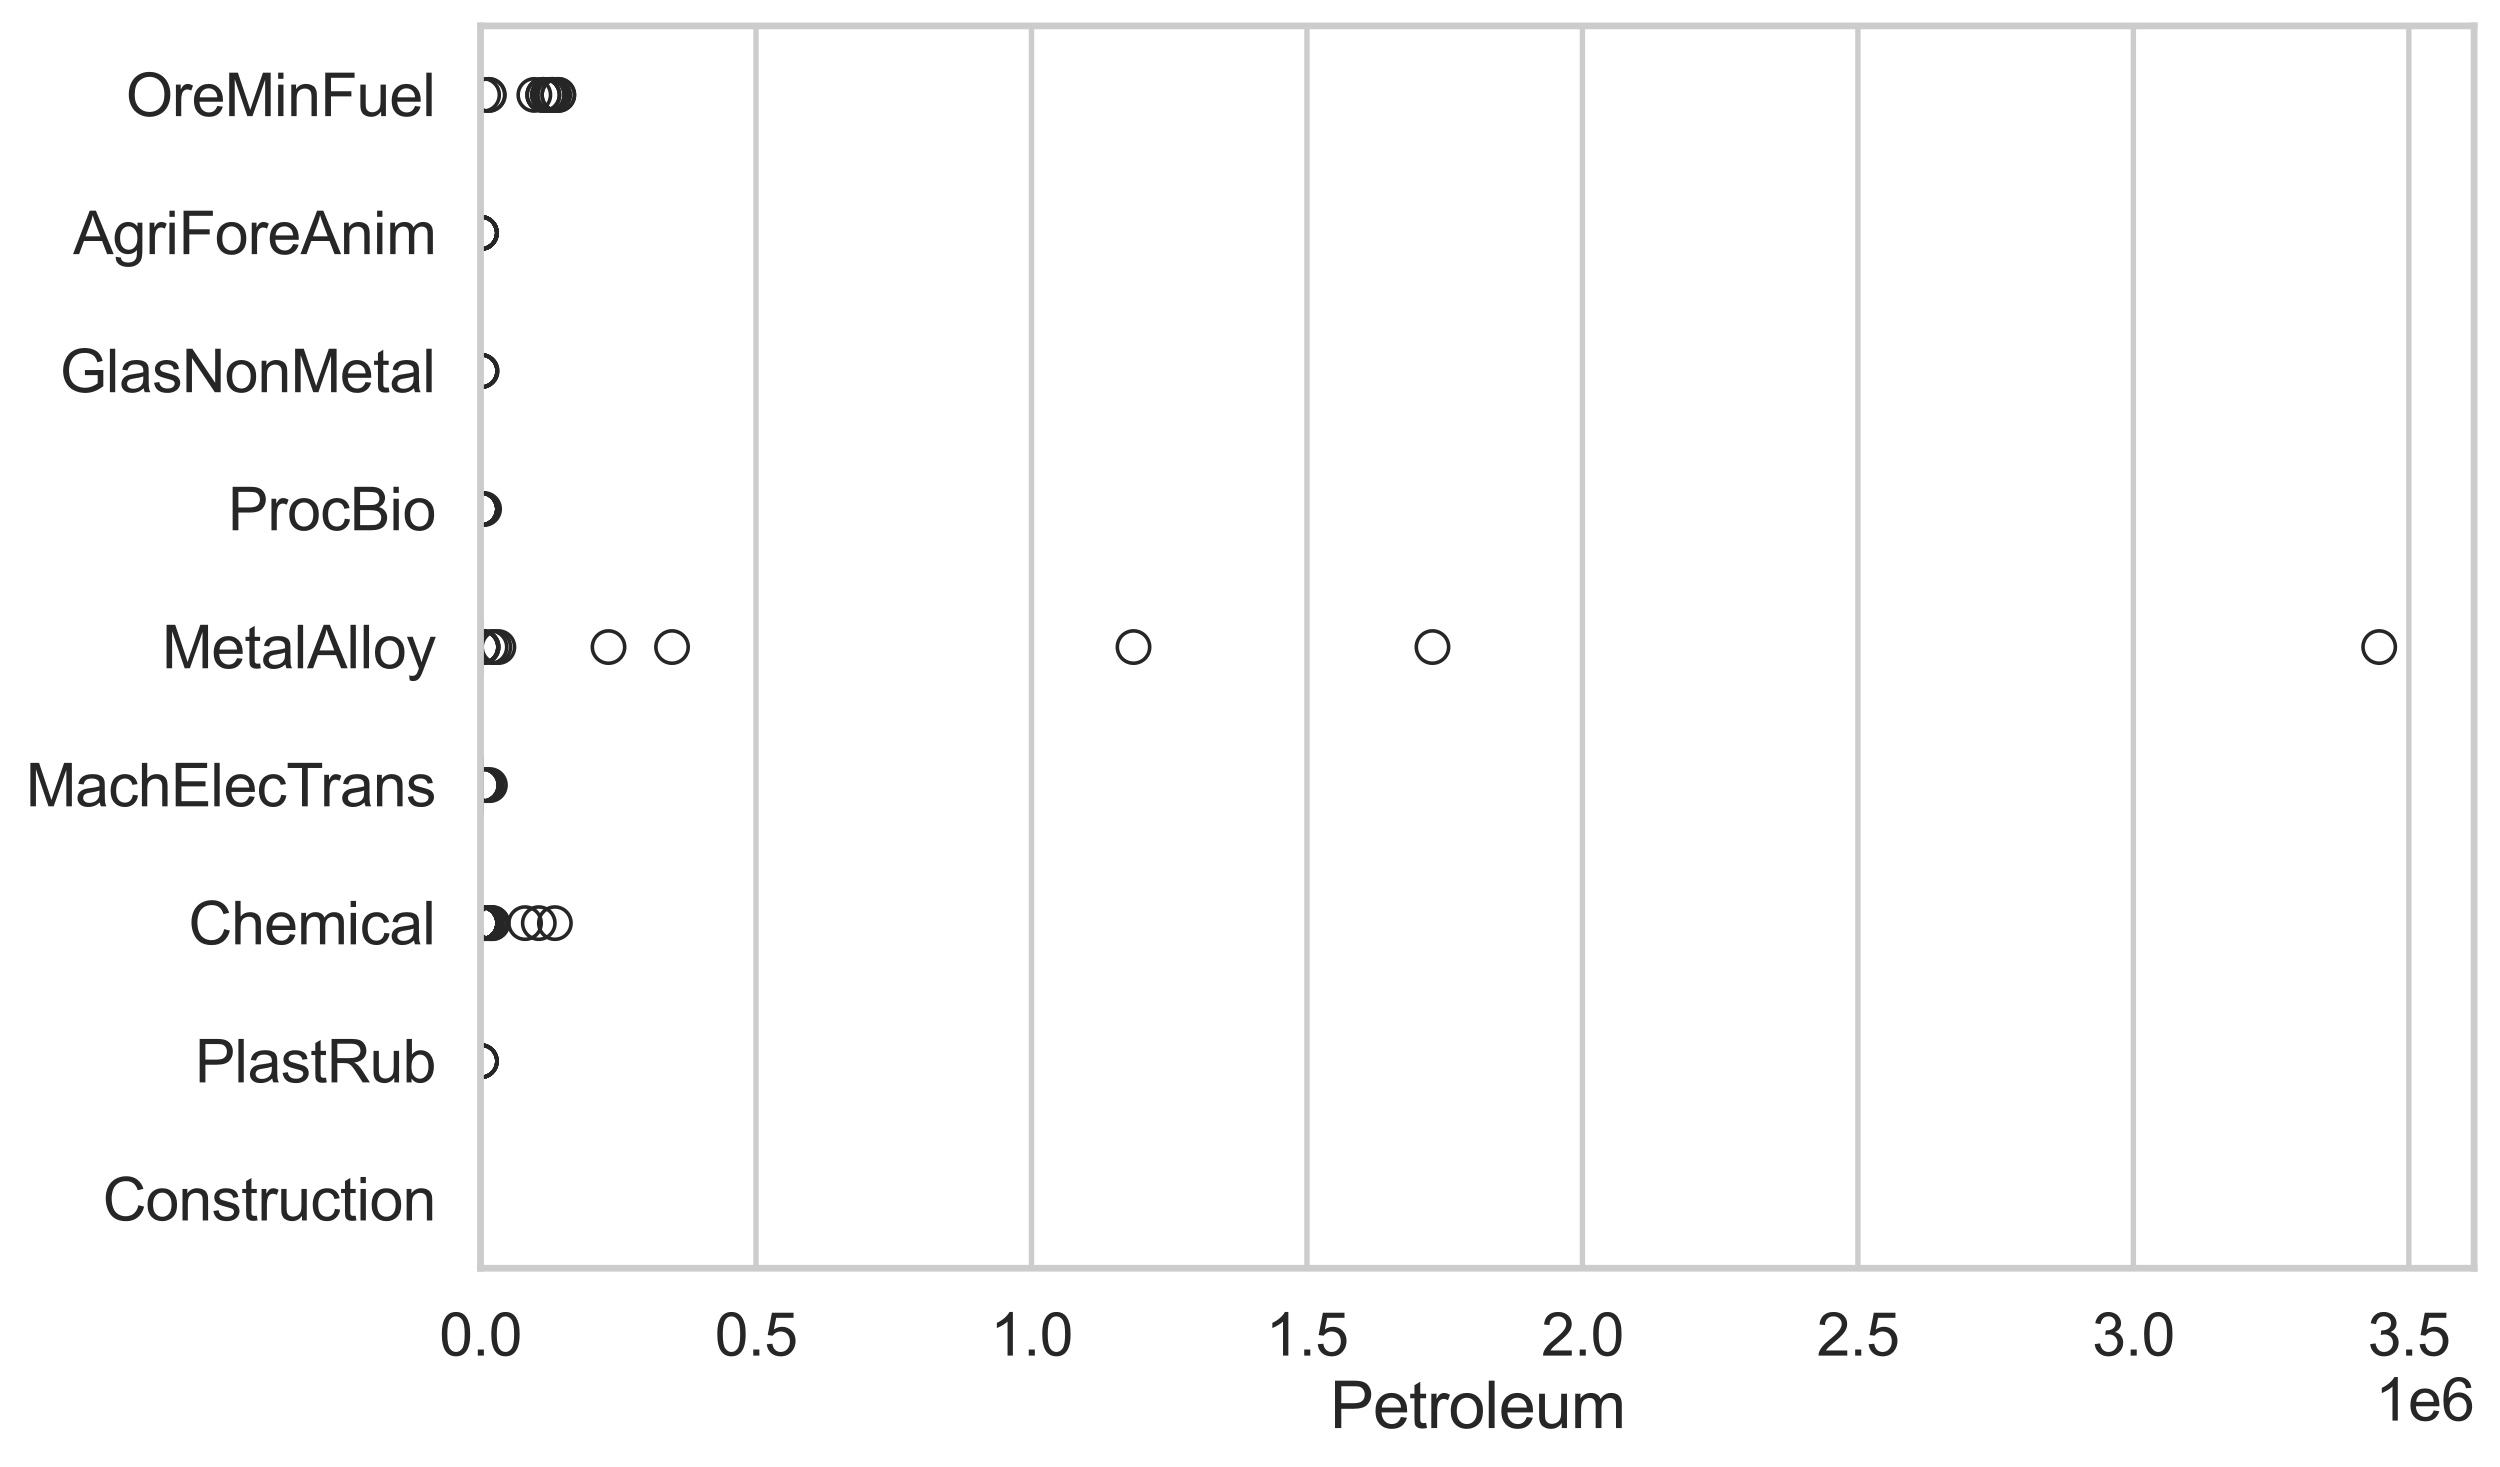 <?xml version="1.0" encoding="utf-8" standalone="no"?>
<!DOCTYPE svg PUBLIC "-//W3C//DTD SVG 1.1//EN"
  "http://www.w3.org/Graphics/SVG/1.1/DTD/svg11.dtd">
<svg xmlns:xlink="http://www.w3.org/1999/xlink" width="695.577pt" height="408.111pt" viewBox="0 0 695.577 408.111" xmlns="http://www.w3.org/2000/svg" version="1.1">
 <defs>
  <style type="text/css">*{stroke-linejoin: round; stroke-linecap: butt}</style>
 </defs>
 <g id="figure_1">
  <g id="patch_1">
   <path d="M 0 408.111 
L 695.577 408.111 
L 695.577 0 
L 0 0 
z
" style="fill: #ffffff"/>
  </g>
  <g id="axes_1">
   <g id="patch_2">
    <path d="M 133.697 352.86 
L 688.377 352.86 
L 688.377 7.2 
L 133.697 7.2 
z
" style="fill: #ffffff"/>
   </g>
   <g id="matplotlib.axis_1">
    <g id="xtick_1">
     <g id="line2d_1">
      <path d="M 133.697 352.86 
L 133.697 7.2 
" clip-path="url(#p1a1688e389)" style="fill: none; stroke: #cccccc; stroke-width: 1.5; stroke-linecap: round"/>
     </g>
     <g id="text_1">
      <!-- 0.0 -->
      <g style="fill: #262626" transform="translate(122.229 377.17) scale(0.165 -0.165)">
       <defs>
        <path id="ArialMT-30" d="M 266 2259 
Q 266 3072 433 3567 
Q 600 4063 929 4331 
Q 1259 4600 1759 4600 
Q 2128 4600 2406 4451 
Q 2684 4303 2865 4023 
Q 3047 3744 3150 3342 
Q 3253 2941 3253 2259 
Q 3253 1453 3087 958 
Q 2922 463 2592 192 
Q 2263 -78 1759 -78 
Q 1097 -78 719 397 
Q 266 969 266 2259 
z
M 844 2259 
Q 844 1131 1108 757 
Q 1372 384 1759 384 
Q 2147 384 2411 759 
Q 2675 1134 2675 2259 
Q 2675 3391 2411 3762 
Q 2147 4134 1753 4134 
Q 1366 4134 1134 3806 
Q 844 3388 844 2259 
z
" transform="scale(0.016)"/>
        <path id="ArialMT-2e" d="M 581 0 
L 581 641 
L 1222 641 
L 1222 0 
L 581 0 
z
" transform="scale(0.016)"/>
       </defs>
       <use xlink:href="#ArialMT-30"/>
       <use xlink:href="#ArialMT-2e" transform="translate(55.615 0)"/>
       <use xlink:href="#ArialMT-30" transform="translate(83.398 0)"/>
      </g>
     </g>
    </g>
    <g id="xtick_2">
     <g id="line2d_2">
      <path d="M 210.342 352.86 
L 210.342 7.2 
" clip-path="url(#p1a1688e389)" style="fill: none; stroke: #cccccc; stroke-width: 1.5; stroke-linecap: round"/>
     </g>
     <g id="text_2">
      <!-- 0.5 -->
      <g style="fill: #262626" transform="translate(198.875 377.17) scale(0.165 -0.165)">
       <defs>
        <path id="ArialMT-35" d="M 266 1200 
L 856 1250 
Q 922 819 1161 601 
Q 1400 384 1738 384 
Q 2144 384 2425 690 
Q 2706 997 2706 1503 
Q 2706 1984 2436 2262 
Q 2166 2541 1728 2541 
Q 1456 2541 1237 2417 
Q 1019 2294 894 2097 
L 366 2166 
L 809 4519 
L 3088 4519 
L 3088 3981 
L 1259 3981 
L 1013 2750 
Q 1425 3038 1878 3038 
Q 2478 3038 2890 2622 
Q 3303 2206 3303 1553 
Q 3303 931 2941 478 
Q 2500 -78 1738 -78 
Q 1113 -78 717 272 
Q 322 622 266 1200 
z
" transform="scale(0.016)"/>
       </defs>
       <use xlink:href="#ArialMT-30"/>
       <use xlink:href="#ArialMT-2e" transform="translate(55.615 0)"/>
       <use xlink:href="#ArialMT-35" transform="translate(83.398 0)"/>
      </g>
     </g>
    </g>
    <g id="xtick_3">
     <g id="line2d_3">
      <path d="M 286.988 352.86 
L 286.988 7.2 
" clip-path="url(#p1a1688e389)" style="fill: none; stroke: #cccccc; stroke-width: 1.5; stroke-linecap: round"/>
     </g>
     <g id="text_3">
      <!-- 1.0 -->
      <g style="fill: #262626" transform="translate(275.52 377.17) scale(0.165 -0.165)">
       <defs>
        <path id="ArialMT-31" d="M 2384 0 
L 1822 0 
L 1822 3584 
Q 1619 3391 1289 3197 
Q 959 3003 697 2906 
L 697 3450 
Q 1169 3672 1522 3987 
Q 1875 4303 2022 4600 
L 2384 4600 
L 2384 0 
z
" transform="scale(0.016)"/>
       </defs>
       <use xlink:href="#ArialMT-31"/>
       <use xlink:href="#ArialMT-2e" transform="translate(55.615 0)"/>
       <use xlink:href="#ArialMT-30" transform="translate(83.398 0)"/>
      </g>
     </g>
    </g>
    <g id="xtick_4">
     <g id="line2d_4">
      <path d="M 363.633 352.86 
L 363.633 7.2 
" clip-path="url(#p1a1688e389)" style="fill: none; stroke: #cccccc; stroke-width: 1.5; stroke-linecap: round"/>
     </g>
     <g id="text_4">
      <!-- 1.5 -->
      <g style="fill: #262626" transform="translate(352.165 377.17) scale(0.165 -0.165)">
       <use xlink:href="#ArialMT-31"/>
       <use xlink:href="#ArialMT-2e" transform="translate(55.615 0)"/>
       <use xlink:href="#ArialMT-35" transform="translate(83.398 0)"/>
      </g>
     </g>
    </g>
    <g id="xtick_5">
     <g id="line2d_5">
      <path d="M 440.278 352.86 
L 440.278 7.2 
" clip-path="url(#p1a1688e389)" style="fill: none; stroke: #cccccc; stroke-width: 1.5; stroke-linecap: round"/>
     </g>
     <g id="text_5">
      <!-- 2.0 -->
      <g style="fill: #262626" transform="translate(428.811 377.17) scale(0.165 -0.165)">
       <defs>
        <path id="ArialMT-32" d="M 3222 541 
L 3222 0 
L 194 0 
Q 188 203 259 391 
Q 375 700 629 1000 
Q 884 1300 1366 1694 
Q 2113 2306 2375 2664 
Q 2638 3022 2638 3341 
Q 2638 3675 2398 3904 
Q 2159 4134 1775 4134 
Q 1369 4134 1125 3890 
Q 881 3647 878 3216 
L 300 3275 
Q 359 3922 746 4261 
Q 1134 4600 1788 4600 
Q 2447 4600 2831 4234 
Q 3216 3869 3216 3328 
Q 3216 3053 3103 2787 
Q 2991 2522 2730 2228 
Q 2469 1934 1863 1422 
Q 1356 997 1212 845 
Q 1069 694 975 541 
L 3222 541 
z
" transform="scale(0.016)"/>
       </defs>
       <use xlink:href="#ArialMT-32"/>
       <use xlink:href="#ArialMT-2e" transform="translate(55.615 0)"/>
       <use xlink:href="#ArialMT-30" transform="translate(83.398 0)"/>
      </g>
     </g>
    </g>
    <g id="xtick_6">
     <g id="line2d_6">
      <path d="M 516.924 352.86 
L 516.924 7.2 
" clip-path="url(#p1a1688e389)" style="fill: none; stroke: #cccccc; stroke-width: 1.5; stroke-linecap: round"/>
     </g>
     <g id="text_6">
      <!-- 2.5 -->
      <g style="fill: #262626" transform="translate(505.456 377.17) scale(0.165 -0.165)">
       <use xlink:href="#ArialMT-32"/>
       <use xlink:href="#ArialMT-2e" transform="translate(55.615 0)"/>
       <use xlink:href="#ArialMT-35" transform="translate(83.398 0)"/>
      </g>
     </g>
    </g>
    <g id="xtick_7">
     <g id="line2d_7">
      <path d="M 593.569 352.86 
L 593.569 7.2 
" clip-path="url(#p1a1688e389)" style="fill: none; stroke: #cccccc; stroke-width: 1.5; stroke-linecap: round"/>
     </g>
     <g id="text_7">
      <!-- 3.0 -->
      <g style="fill: #262626" transform="translate(582.101 377.17) scale(0.165 -0.165)">
       <defs>
        <path id="ArialMT-33" d="M 269 1209 
L 831 1284 
Q 928 806 1161 595 
Q 1394 384 1728 384 
Q 2125 384 2398 659 
Q 2672 934 2672 1341 
Q 2672 1728 2419 1979 
Q 2166 2231 1775 2231 
Q 1616 2231 1378 2169 
L 1441 2663 
Q 1497 2656 1531 2656 
Q 1891 2656 2178 2843 
Q 2466 3031 2466 3422 
Q 2466 3731 2256 3934 
Q 2047 4138 1716 4138 
Q 1388 4138 1169 3931 
Q 950 3725 888 3313 
L 325 3413 
Q 428 3978 793 4289 
Q 1159 4600 1703 4600 
Q 2078 4600 2393 4439 
Q 2709 4278 2876 4000 
Q 3044 3722 3044 3409 
Q 3044 3113 2884 2869 
Q 2725 2625 2413 2481 
Q 2819 2388 3044 2092 
Q 3269 1797 3269 1353 
Q 3269 753 2831 336 
Q 2394 -81 1725 -81 
Q 1122 -81 723 278 
Q 325 638 269 1209 
z
" transform="scale(0.016)"/>
       </defs>
       <use xlink:href="#ArialMT-33"/>
       <use xlink:href="#ArialMT-2e" transform="translate(55.615 0)"/>
       <use xlink:href="#ArialMT-30" transform="translate(83.398 0)"/>
      </g>
     </g>
    </g>
    <g id="xtick_8">
     <g id="line2d_8">
      <path d="M 670.214 352.86 
L 670.214 7.2 
" clip-path="url(#p1a1688e389)" style="fill: none; stroke: #cccccc; stroke-width: 1.5; stroke-linecap: round"/>
     </g>
     <g id="text_8">
      <!-- 3.5 -->
      <g style="fill: #262626" transform="translate(658.747 377.17) scale(0.165 -0.165)">
       <use xlink:href="#ArialMT-33"/>
       <use xlink:href="#ArialMT-2e" transform="translate(55.615 0)"/>
       <use xlink:href="#ArialMT-35" transform="translate(83.398 0)"/>
      </g>
     </g>
    </g>
    <g id="text_9">
     <!-- Petroleum -->
     <g style="fill: #262626" transform="translate(370.021 397.334) scale(0.18 -0.18)">
      <defs>
       <path id="ArialMT-50" d="M 494 0 
L 494 4581 
L 2222 4581 
Q 2678 4581 2919 4538 
Q 3256 4481 3484 4323 
Q 3713 4166 3852 3881 
Q 3991 3597 3991 3256 
Q 3991 2672 3619 2267 
Q 3247 1863 2275 1863 
L 1100 1863 
L 1100 0 
L 494 0 
z
M 1100 2403 
L 2284 2403 
Q 2872 2403 3119 2622 
Q 3366 2841 3366 3238 
Q 3366 3525 3220 3729 
Q 3075 3934 2838 4000 
Q 2684 4041 2272 4041 
L 1100 4041 
L 1100 2403 
z
" transform="scale(0.016)"/>
       <path id="ArialMT-65" d="M 2694 1069 
L 3275 997 
Q 3138 488 2766 206 
Q 2394 -75 1816 -75 
Q 1088 -75 661 373 
Q 234 822 234 1631 
Q 234 2469 665 2931 
Q 1097 3394 1784 3394 
Q 2450 3394 2872 2941 
Q 3294 2488 3294 1666 
Q 3294 1616 3291 1516 
L 816 1516 
Q 847 969 1125 678 
Q 1403 388 1819 388 
Q 2128 388 2347 550 
Q 2566 713 2694 1069 
z
M 847 1978 
L 2700 1978 
Q 2663 2397 2488 2606 
Q 2219 2931 1791 2931 
Q 1403 2931 1139 2672 
Q 875 2413 847 1978 
z
" transform="scale(0.016)"/>
       <path id="ArialMT-74" d="M 1650 503 
L 1731 6 
Q 1494 -44 1306 -44 
Q 1000 -44 831 53 
Q 663 150 594 308 
Q 525 466 525 972 
L 525 2881 
L 113 2881 
L 113 3319 
L 525 3319 
L 525 4141 
L 1084 4478 
L 1084 3319 
L 1650 3319 
L 1650 2881 
L 1084 2881 
L 1084 941 
Q 1084 700 1114 631 
Q 1144 563 1211 522 
Q 1278 481 1403 481 
Q 1497 481 1650 503 
z
" transform="scale(0.016)"/>
       <path id="ArialMT-72" d="M 416 0 
L 416 3319 
L 922 3319 
L 922 2816 
Q 1116 3169 1280 3281 
Q 1444 3394 1641 3394 
Q 1925 3394 2219 3213 
L 2025 2691 
Q 1819 2813 1613 2813 
Q 1428 2813 1281 2702 
Q 1134 2591 1072 2394 
Q 978 2094 978 1738 
L 978 0 
L 416 0 
z
" transform="scale(0.016)"/>
       <path id="ArialMT-6f" d="M 213 1659 
Q 213 2581 725 3025 
Q 1153 3394 1769 3394 
Q 2453 3394 2887 2945 
Q 3322 2497 3322 1706 
Q 3322 1066 3130 698 
Q 2938 331 2570 128 
Q 2203 -75 1769 -75 
Q 1072 -75 642 372 
Q 213 819 213 1659 
z
M 791 1659 
Q 791 1022 1069 705 
Q 1347 388 1769 388 
Q 2188 388 2466 706 
Q 2744 1025 2744 1678 
Q 2744 2294 2464 2611 
Q 2184 2928 1769 2928 
Q 1347 2928 1069 2612 
Q 791 2297 791 1659 
z
" transform="scale(0.016)"/>
       <path id="ArialMT-6c" d="M 409 0 
L 409 4581 
L 972 4581 
L 972 0 
L 409 0 
z
" transform="scale(0.016)"/>
       <path id="ArialMT-75" d="M 2597 0 
L 2597 488 
Q 2209 -75 1544 -75 
Q 1250 -75 995 37 
Q 741 150 617 320 
Q 494 491 444 738 
Q 409 903 409 1263 
L 409 3319 
L 972 3319 
L 972 1478 
Q 972 1038 1006 884 
Q 1059 663 1231 536 
Q 1403 409 1656 409 
Q 1909 409 2131 539 
Q 2353 669 2445 892 
Q 2538 1116 2538 1541 
L 2538 3319 
L 3100 3319 
L 3100 0 
L 2597 0 
z
" transform="scale(0.016)"/>
       <path id="ArialMT-6d" d="M 422 0 
L 422 3319 
L 925 3319 
L 925 2853 
Q 1081 3097 1340 3245 
Q 1600 3394 1931 3394 
Q 2300 3394 2536 3241 
Q 2772 3088 2869 2813 
Q 3263 3394 3894 3394 
Q 4388 3394 4653 3120 
Q 4919 2847 4919 2278 
L 4919 0 
L 4359 0 
L 4359 2091 
Q 4359 2428 4304 2576 
Q 4250 2725 4106 2815 
Q 3963 2906 3769 2906 
Q 3419 2906 3187 2673 
Q 2956 2441 2956 1928 
L 2956 0 
L 2394 0 
L 2394 2156 
Q 2394 2531 2256 2718 
Q 2119 2906 1806 2906 
Q 1569 2906 1367 2781 
Q 1166 2656 1075 2415 
Q 984 2175 984 1722 
L 984 0 
L 422 0 
z
" transform="scale(0.016)"/>
      </defs>
      <use xlink:href="#ArialMT-50"/>
      <use xlink:href="#ArialMT-65" transform="translate(66.699 0)"/>
      <use xlink:href="#ArialMT-74" transform="translate(122.314 0)"/>
      <use xlink:href="#ArialMT-72" transform="translate(150.098 0)"/>
      <use xlink:href="#ArialMT-6f" transform="translate(183.398 0)"/>
      <use xlink:href="#ArialMT-6c" transform="translate(239.014 0)"/>
      <use xlink:href="#ArialMT-65" transform="translate(261.23 0)"/>
      <use xlink:href="#ArialMT-75" transform="translate(316.846 0)"/>
      <use xlink:href="#ArialMT-6d" transform="translate(372.461 0)"/>
     </g>
    </g>
    <g id="text_10">
     <!-- 1e6 -->
     <g style="fill: #262626" transform="translate(660.85 395.26) scale(0.165 -0.165)">
      <defs>
       <path id="ArialMT-36" d="M 3184 3459 
L 2625 3416 
Q 2550 3747 2413 3897 
Q 2184 4138 1850 4138 
Q 1581 4138 1378 3988 
Q 1113 3794 959 3422 
Q 806 3050 800 2363 
Q 1003 2672 1297 2822 
Q 1591 2972 1913 2972 
Q 2475 2972 2870 2558 
Q 3266 2144 3266 1488 
Q 3266 1056 3080 686 
Q 2894 316 2569 119 
Q 2244 -78 1831 -78 
Q 1128 -78 684 439 
Q 241 956 241 2144 
Q 241 3472 731 4075 
Q 1159 4600 1884 4600 
Q 2425 4600 2770 4297 
Q 3116 3994 3184 3459 
z
M 888 1484 
Q 888 1194 1011 928 
Q 1134 663 1356 523 
Q 1578 384 1822 384 
Q 2178 384 2434 671 
Q 2691 959 2691 1453 
Q 2691 1928 2437 2201 
Q 2184 2475 1800 2475 
Q 1419 2475 1153 2201 
Q 888 1928 888 1484 
z
" transform="scale(0.016)"/>
      </defs>
      <use xlink:href="#ArialMT-31"/>
      <use xlink:href="#ArialMT-65" transform="translate(55.615 0)"/>
      <use xlink:href="#ArialMT-36" transform="translate(111.23 0)"/>
     </g>
    </g>
   </g>
   <g id="matplotlib.axis_2">
    <g id="ytick_1">
     <g id="text_11">
      <!-- OreMinFuel -->
      <g style="fill: #262626" transform="translate(35.013 32.309) scale(0.165 -0.165)">
       <defs>
        <path id="ArialMT-4f" d="M 309 2231 
Q 309 3372 921 4017 
Q 1534 4663 2503 4663 
Q 3138 4663 3647 4359 
Q 4156 4056 4423 3514 
Q 4691 2972 4691 2284 
Q 4691 1588 4409 1038 
Q 4128 488 3612 205 
Q 3097 -78 2500 -78 
Q 1853 -78 1343 234 
Q 834 547 571 1087 
Q 309 1628 309 2231 
z
M 934 2222 
Q 934 1394 1379 917 
Q 1825 441 2497 441 
Q 3181 441 3623 922 
Q 4066 1403 4066 2288 
Q 4066 2847 3877 3264 
Q 3688 3681 3323 3911 
Q 2959 4141 2506 4141 
Q 1863 4141 1398 3698 
Q 934 3256 934 2222 
z
" transform="scale(0.016)"/>
        <path id="ArialMT-4d" d="M 475 0 
L 475 4581 
L 1388 4581 
L 2472 1338 
Q 2622 884 2691 659 
Q 2769 909 2934 1394 
L 4031 4581 
L 4847 4581 
L 4847 0 
L 4263 0 
L 4263 3834 
L 2931 0 
L 2384 0 
L 1059 3900 
L 1059 0 
L 475 0 
z
" transform="scale(0.016)"/>
        <path id="ArialMT-69" d="M 425 3934 
L 425 4581 
L 988 4581 
L 988 3934 
L 425 3934 
z
M 425 0 
L 425 3319 
L 988 3319 
L 988 0 
L 425 0 
z
" transform="scale(0.016)"/>
        <path id="ArialMT-6e" d="M 422 0 
L 422 3319 
L 928 3319 
L 928 2847 
Q 1294 3394 1984 3394 
Q 2284 3394 2536 3286 
Q 2788 3178 2913 3003 
Q 3038 2828 3088 2588 
Q 3119 2431 3119 2041 
L 3119 0 
L 2556 0 
L 2556 2019 
Q 2556 2363 2490 2533 
Q 2425 2703 2258 2804 
Q 2091 2906 1866 2906 
Q 1506 2906 1245 2678 
Q 984 2450 984 1813 
L 984 0 
L 422 0 
z
" transform="scale(0.016)"/>
        <path id="ArialMT-46" d="M 525 0 
L 525 4581 
L 3616 4581 
L 3616 4041 
L 1131 4041 
L 1131 2622 
L 3281 2622 
L 3281 2081 
L 1131 2081 
L 1131 0 
L 525 0 
z
" transform="scale(0.016)"/>
       </defs>
       <use xlink:href="#ArialMT-4f"/>
       <use xlink:href="#ArialMT-72" transform="translate(77.783 0)"/>
       <use xlink:href="#ArialMT-65" transform="translate(111.084 0)"/>
       <use xlink:href="#ArialMT-4d" transform="translate(166.699 0)"/>
       <use xlink:href="#ArialMT-69" transform="translate(250 0)"/>
       <use xlink:href="#ArialMT-6e" transform="translate(272.217 0)"/>
       <use xlink:href="#ArialMT-46" transform="translate(327.832 0)"/>
       <use xlink:href="#ArialMT-75" transform="translate(388.916 0)"/>
       <use xlink:href="#ArialMT-65" transform="translate(444.531 0)"/>
       <use xlink:href="#ArialMT-6c" transform="translate(500.146 0)"/>
      </g>
     </g>
    </g>
    <g id="ytick_2">
     <g id="text_12">
      <!-- AgriForeAnim -->
      <g style="fill: #262626" transform="translate(20.341 70.715) scale(0.165 -0.165)">
       <defs>
        <path id="ArialMT-41" d="M -9 0 
L 1750 4581 
L 2403 4581 
L 4278 0 
L 3588 0 
L 3053 1388 
L 1138 1388 
L 634 0 
L -9 0 
z
M 1313 1881 
L 2866 1881 
L 2388 3150 
Q 2169 3728 2063 4100 
Q 1975 3659 1816 3225 
L 1313 1881 
z
" transform="scale(0.016)"/>
        <path id="ArialMT-67" d="M 319 -275 
L 866 -356 
Q 900 -609 1056 -725 
Q 1266 -881 1628 -881 
Q 2019 -881 2231 -725 
Q 2444 -569 2519 -288 
Q 2563 -116 2559 434 
Q 2191 0 1641 0 
Q 956 0 581 494 
Q 206 988 206 1678 
Q 206 2153 378 2554 
Q 550 2956 876 3175 
Q 1203 3394 1644 3394 
Q 2231 3394 2613 2919 
L 2613 3319 
L 3131 3319 
L 3131 450 
Q 3131 -325 2973 -648 
Q 2816 -972 2473 -1159 
Q 2131 -1347 1631 -1347 
Q 1038 -1347 672 -1080 
Q 306 -813 319 -275 
z
M 784 1719 
Q 784 1066 1043 766 
Q 1303 466 1694 466 
Q 2081 466 2343 764 
Q 2606 1063 2606 1700 
Q 2606 2309 2336 2618 
Q 2066 2928 1684 2928 
Q 1309 2928 1046 2623 
Q 784 2319 784 1719 
z
" transform="scale(0.016)"/>
       </defs>
       <use xlink:href="#ArialMT-41"/>
       <use xlink:href="#ArialMT-67" transform="translate(66.699 0)"/>
       <use xlink:href="#ArialMT-72" transform="translate(122.314 0)"/>
       <use xlink:href="#ArialMT-69" transform="translate(155.615 0)"/>
       <use xlink:href="#ArialMT-46" transform="translate(177.832 0)"/>
       <use xlink:href="#ArialMT-6f" transform="translate(238.916 0)"/>
       <use xlink:href="#ArialMT-72" transform="translate(294.531 0)"/>
       <use xlink:href="#ArialMT-65" transform="translate(327.832 0)"/>
       <use xlink:href="#ArialMT-41" transform="translate(383.447 0)"/>
       <use xlink:href="#ArialMT-6e" transform="translate(450.146 0)"/>
       <use xlink:href="#ArialMT-69" transform="translate(505.762 0)"/>
       <use xlink:href="#ArialMT-6d" transform="translate(527.979 0)"/>
      </g>
     </g>
    </g>
    <g id="ytick_3">
     <g id="text_13">
      <!-- GlasNonMetal -->
      <g style="fill: #262626" transform="translate(16.659 109.122) scale(0.165 -0.165)">
       <defs>
        <path id="ArialMT-47" d="M 2638 1797 
L 2638 2334 
L 4578 2338 
L 4578 638 
Q 4131 281 3656 101 
Q 3181 -78 2681 -78 
Q 2006 -78 1454 211 
Q 903 500 622 1047 
Q 341 1594 341 2269 
Q 341 2938 620 3517 
Q 900 4097 1425 4378 
Q 1950 4659 2634 4659 
Q 3131 4659 3532 4498 
Q 3934 4338 4162 4050 
Q 4391 3763 4509 3300 
L 3963 3150 
Q 3859 3500 3706 3700 
Q 3553 3900 3268 4020 
Q 2984 4141 2638 4141 
Q 2222 4141 1919 4014 
Q 1616 3888 1430 3681 
Q 1244 3475 1141 3228 
Q 966 2803 966 2306 
Q 966 1694 1177 1281 
Q 1388 869 1791 669 
Q 2194 469 2647 469 
Q 3041 469 3416 620 
Q 3791 772 3984 944 
L 3984 1797 
L 2638 1797 
z
" transform="scale(0.016)"/>
        <path id="ArialMT-61" d="M 2588 409 
Q 2275 144 1986 34 
Q 1697 -75 1366 -75 
Q 819 -75 525 192 
Q 231 459 231 875 
Q 231 1119 342 1320 
Q 453 1522 633 1644 
Q 813 1766 1038 1828 
Q 1203 1872 1538 1913 
Q 2219 1994 2541 2106 
Q 2544 2222 2544 2253 
Q 2544 2597 2384 2738 
Q 2169 2928 1744 2928 
Q 1347 2928 1158 2789 
Q 969 2650 878 2297 
L 328 2372 
Q 403 2725 575 2942 
Q 747 3159 1072 3276 
Q 1397 3394 1825 3394 
Q 2250 3394 2515 3294 
Q 2781 3194 2906 3042 
Q 3031 2891 3081 2659 
Q 3109 2516 3109 2141 
L 3109 1391 
Q 3109 606 3145 398 
Q 3181 191 3288 0 
L 2700 0 
Q 2613 175 2588 409 
z
M 2541 1666 
Q 2234 1541 1622 1453 
Q 1275 1403 1131 1340 
Q 988 1278 909 1158 
Q 831 1038 831 891 
Q 831 666 1001 516 
Q 1172 366 1500 366 
Q 1825 366 2078 508 
Q 2331 650 2450 897 
Q 2541 1088 2541 1459 
L 2541 1666 
z
" transform="scale(0.016)"/>
        <path id="ArialMT-73" d="M 197 991 
L 753 1078 
Q 800 744 1014 566 
Q 1228 388 1613 388 
Q 2000 388 2187 545 
Q 2375 703 2375 916 
Q 2375 1106 2209 1216 
Q 2094 1291 1634 1406 
Q 1016 1563 777 1677 
Q 538 1791 414 1992 
Q 291 2194 291 2438 
Q 291 2659 392 2848 
Q 494 3038 669 3163 
Q 800 3259 1026 3326 
Q 1253 3394 1513 3394 
Q 1903 3394 2198 3281 
Q 2494 3169 2634 2976 
Q 2775 2784 2828 2463 
L 2278 2388 
Q 2241 2644 2061 2787 
Q 1881 2931 1553 2931 
Q 1166 2931 1000 2803 
Q 834 2675 834 2503 
Q 834 2394 903 2306 
Q 972 2216 1119 2156 
Q 1203 2125 1616 2013 
Q 2213 1853 2448 1751 
Q 2684 1650 2818 1456 
Q 2953 1263 2953 975 
Q 2953 694 2789 445 
Q 2625 197 2315 61 
Q 2006 -75 1616 -75 
Q 969 -75 630 194 
Q 291 463 197 991 
z
" transform="scale(0.016)"/>
        <path id="ArialMT-4e" d="M 488 0 
L 488 4581 
L 1109 4581 
L 3516 984 
L 3516 4581 
L 4097 4581 
L 4097 0 
L 3475 0 
L 1069 3600 
L 1069 0 
L 488 0 
z
" transform="scale(0.016)"/>
       </defs>
       <use xlink:href="#ArialMT-47"/>
       <use xlink:href="#ArialMT-6c" transform="translate(77.783 0)"/>
       <use xlink:href="#ArialMT-61" transform="translate(100 0)"/>
       <use xlink:href="#ArialMT-73" transform="translate(155.615 0)"/>
       <use xlink:href="#ArialMT-4e" transform="translate(205.615 0)"/>
       <use xlink:href="#ArialMT-6f" transform="translate(277.832 0)"/>
       <use xlink:href="#ArialMT-6e" transform="translate(333.447 0)"/>
       <use xlink:href="#ArialMT-4d" transform="translate(389.062 0)"/>
       <use xlink:href="#ArialMT-65" transform="translate(472.363 0)"/>
       <use xlink:href="#ArialMT-74" transform="translate(527.979 0)"/>
       <use xlink:href="#ArialMT-61" transform="translate(555.762 0)"/>
       <use xlink:href="#ArialMT-6c" transform="translate(611.377 0)"/>
      </g>
     </g>
    </g>
    <g id="ytick_4">
     <g id="text_14">
      <!-- ProcBio -->
      <g style="fill: #262626" transform="translate(63.424 147.529) scale(0.165 -0.165)">
       <defs>
        <path id="ArialMT-63" d="M 2588 1216 
L 3141 1144 
Q 3050 572 2676 248 
Q 2303 -75 1759 -75 
Q 1078 -75 664 370 
Q 250 816 250 1647 
Q 250 2184 428 2587 
Q 606 2991 970 3192 
Q 1334 3394 1763 3394 
Q 2303 3394 2647 3120 
Q 2991 2847 3088 2344 
L 2541 2259 
Q 2463 2594 2264 2762 
Q 2066 2931 1784 2931 
Q 1359 2931 1093 2626 
Q 828 2322 828 1663 
Q 828 994 1084 691 
Q 1341 388 1753 388 
Q 2084 388 2306 591 
Q 2528 794 2588 1216 
z
" transform="scale(0.016)"/>
        <path id="ArialMT-42" d="M 469 0 
L 469 4581 
L 2188 4581 
Q 2713 4581 3030 4442 
Q 3347 4303 3526 4014 
Q 3706 3725 3706 3409 
Q 3706 3116 3547 2856 
Q 3388 2597 3066 2438 
Q 3481 2316 3704 2022 
Q 3928 1728 3928 1328 
Q 3928 1006 3792 729 
Q 3656 453 3456 303 
Q 3256 153 2954 76 
Q 2653 0 2216 0 
L 469 0 
z
M 1075 2656 
L 2066 2656 
Q 2469 2656 2644 2709 
Q 2875 2778 2992 2937 
Q 3109 3097 3109 3338 
Q 3109 3566 3000 3739 
Q 2891 3913 2687 3977 
Q 2484 4041 1991 4041 
L 1075 4041 
L 1075 2656 
z
M 1075 541 
L 2216 541 
Q 2509 541 2628 563 
Q 2838 600 2978 687 
Q 3119 775 3209 942 
Q 3300 1109 3300 1328 
Q 3300 1584 3169 1773 
Q 3038 1963 2805 2039 
Q 2572 2116 2134 2116 
L 1075 2116 
L 1075 541 
z
" transform="scale(0.016)"/>
       </defs>
       <use xlink:href="#ArialMT-50"/>
       <use xlink:href="#ArialMT-72" transform="translate(66.699 0)"/>
       <use xlink:href="#ArialMT-6f" transform="translate(100 0)"/>
       <use xlink:href="#ArialMT-63" transform="translate(155.615 0)"/>
       <use xlink:href="#ArialMT-42" transform="translate(205.615 0)"/>
       <use xlink:href="#ArialMT-69" transform="translate(272.314 0)"/>
       <use xlink:href="#ArialMT-6f" transform="translate(294.531 0)"/>
      </g>
     </g>
    </g>
    <g id="ytick_5">
     <g id="text_15">
      <!-- MetalAlloy -->
      <g style="fill: #262626" transform="translate(45.088 185.935) scale(0.165 -0.165)">
       <defs>
        <path id="ArialMT-79" d="M 397 -1278 
L 334 -750 
Q 519 -800 656 -800 
Q 844 -800 956 -737 
Q 1069 -675 1141 -563 
Q 1194 -478 1313 -144 
Q 1328 -97 1363 -6 
L 103 3319 
L 709 3319 
L 1400 1397 
Q 1534 1031 1641 628 
Q 1738 1016 1872 1384 
L 2581 3319 
L 3144 3319 
L 1881 -56 
Q 1678 -603 1566 -809 
Q 1416 -1088 1222 -1217 
Q 1028 -1347 759 -1347 
Q 597 -1347 397 -1278 
z
" transform="scale(0.016)"/>
       </defs>
       <use xlink:href="#ArialMT-4d"/>
       <use xlink:href="#ArialMT-65" transform="translate(83.301 0)"/>
       <use xlink:href="#ArialMT-74" transform="translate(138.916 0)"/>
       <use xlink:href="#ArialMT-61" transform="translate(166.699 0)"/>
       <use xlink:href="#ArialMT-6c" transform="translate(222.314 0)"/>
       <use xlink:href="#ArialMT-41" transform="translate(244.531 0)"/>
       <use xlink:href="#ArialMT-6c" transform="translate(311.23 0)"/>
       <use xlink:href="#ArialMT-6c" transform="translate(333.447 0)"/>
       <use xlink:href="#ArialMT-6f" transform="translate(355.664 0)"/>
       <use xlink:href="#ArialMT-79" transform="translate(411.279 0)"/>
      </g>
     </g>
    </g>
    <g id="ytick_6">
     <g id="text_16">
      <!-- MachElecTrans -->
      <g style="fill: #262626" transform="translate(7.2 224.342) scale(0.165 -0.165)">
       <defs>
        <path id="ArialMT-68" d="M 422 0 
L 422 4581 
L 984 4581 
L 984 2938 
Q 1378 3394 1978 3394 
Q 2347 3394 2619 3248 
Q 2891 3103 3008 2847 
Q 3125 2591 3125 2103 
L 3125 0 
L 2563 0 
L 2563 2103 
Q 2563 2525 2380 2717 
Q 2197 2909 1863 2909 
Q 1613 2909 1392 2779 
Q 1172 2650 1078 2428 
Q 984 2206 984 1816 
L 984 0 
L 422 0 
z
" transform="scale(0.016)"/>
        <path id="ArialMT-45" d="M 506 0 
L 506 4581 
L 3819 4581 
L 3819 4041 
L 1113 4041 
L 1113 2638 
L 3647 2638 
L 3647 2100 
L 1113 2100 
L 1113 541 
L 3925 541 
L 3925 0 
L 506 0 
z
" transform="scale(0.016)"/>
        <path id="ArialMT-54" d="M 1659 0 
L 1659 4041 
L 150 4041 
L 150 4581 
L 3781 4581 
L 3781 4041 
L 2266 4041 
L 2266 0 
L 1659 0 
z
" transform="scale(0.016)"/>
       </defs>
       <use xlink:href="#ArialMT-4d"/>
       <use xlink:href="#ArialMT-61" transform="translate(83.301 0)"/>
       <use xlink:href="#ArialMT-63" transform="translate(138.916 0)"/>
       <use xlink:href="#ArialMT-68" transform="translate(188.916 0)"/>
       <use xlink:href="#ArialMT-45" transform="translate(244.531 0)"/>
       <use xlink:href="#ArialMT-6c" transform="translate(311.23 0)"/>
       <use xlink:href="#ArialMT-65" transform="translate(333.447 0)"/>
       <use xlink:href="#ArialMT-63" transform="translate(389.062 0)"/>
       <use xlink:href="#ArialMT-54" transform="translate(439.062 0)"/>
       <use xlink:href="#ArialMT-72" transform="translate(496.396 0)"/>
       <use xlink:href="#ArialMT-61" transform="translate(529.697 0)"/>
       <use xlink:href="#ArialMT-6e" transform="translate(585.312 0)"/>
       <use xlink:href="#ArialMT-73" transform="translate(640.928 0)"/>
      </g>
     </g>
    </g>
    <g id="ytick_7">
     <g id="text_17">
      <!-- Chemical -->
      <g style="fill: #262626" transform="translate(52.428 262.749) scale(0.165 -0.165)">
       <defs>
        <path id="ArialMT-43" d="M 3763 1606 
L 4369 1453 
Q 4178 706 3683 314 
Q 3188 -78 2472 -78 
Q 1731 -78 1267 223 
Q 803 525 561 1097 
Q 319 1669 319 2325 
Q 319 3041 592 3573 
Q 866 4106 1370 4382 
Q 1875 4659 2481 4659 
Q 3169 4659 3637 4309 
Q 4106 3959 4291 3325 
L 3694 3184 
Q 3534 3684 3231 3912 
Q 2928 4141 2469 4141 
Q 1941 4141 1586 3887 
Q 1231 3634 1087 3207 
Q 944 2781 944 2328 
Q 944 1744 1114 1308 
Q 1284 872 1643 656 
Q 2003 441 2422 441 
Q 2931 441 3284 734 
Q 3638 1028 3763 1606 
z
" transform="scale(0.016)"/>
       </defs>
       <use xlink:href="#ArialMT-43"/>
       <use xlink:href="#ArialMT-68" transform="translate(72.217 0)"/>
       <use xlink:href="#ArialMT-65" transform="translate(127.832 0)"/>
       <use xlink:href="#ArialMT-6d" transform="translate(183.447 0)"/>
       <use xlink:href="#ArialMT-69" transform="translate(266.748 0)"/>
       <use xlink:href="#ArialMT-63" transform="translate(288.965 0)"/>
       <use xlink:href="#ArialMT-61" transform="translate(338.965 0)"/>
       <use xlink:href="#ArialMT-6c" transform="translate(394.58 0)"/>
      </g>
     </g>
    </g>
    <g id="ytick_8">
     <g id="text_18">
      <!-- PlastRub -->
      <g style="fill: #262626" transform="translate(54.248 301.155) scale(0.165 -0.165)">
       <defs>
        <path id="ArialMT-52" d="M 503 0 
L 503 4581 
L 2534 4581 
Q 3147 4581 3465 4457 
Q 3784 4334 3975 4021 
Q 4166 3709 4166 3331 
Q 4166 2844 3850 2509 
Q 3534 2175 2875 2084 
Q 3116 1969 3241 1856 
Q 3506 1613 3744 1247 
L 4541 0 
L 3778 0 
L 3172 953 
Q 2906 1366 2734 1584 
Q 2563 1803 2427 1890 
Q 2291 1978 2150 2013 
Q 2047 2034 1813 2034 
L 1109 2034 
L 1109 0 
L 503 0 
z
M 1109 2559 
L 2413 2559 
Q 2828 2559 3062 2645 
Q 3297 2731 3419 2920 
Q 3541 3109 3541 3331 
Q 3541 3656 3305 3865 
Q 3069 4075 2559 4075 
L 1109 4075 
L 1109 2559 
z
" transform="scale(0.016)"/>
        <path id="ArialMT-62" d="M 941 0 
L 419 0 
L 419 4581 
L 981 4581 
L 981 2947 
Q 1338 3394 1891 3394 
Q 2197 3394 2470 3270 
Q 2744 3147 2920 2923 
Q 3097 2700 3197 2384 
Q 3297 2069 3297 1709 
Q 3297 856 2875 390 
Q 2453 -75 1863 -75 
Q 1275 -75 941 416 
L 941 0 
z
M 934 1684 
Q 934 1088 1097 822 
Q 1363 388 1816 388 
Q 2184 388 2453 708 
Q 2722 1028 2722 1663 
Q 2722 2313 2464 2622 
Q 2206 2931 1841 2931 
Q 1472 2931 1203 2611 
Q 934 2291 934 1684 
z
" transform="scale(0.016)"/>
       </defs>
       <use xlink:href="#ArialMT-50"/>
       <use xlink:href="#ArialMT-6c" transform="translate(66.699 0)"/>
       <use xlink:href="#ArialMT-61" transform="translate(88.916 0)"/>
       <use xlink:href="#ArialMT-73" transform="translate(144.531 0)"/>
       <use xlink:href="#ArialMT-74" transform="translate(194.531 0)"/>
       <use xlink:href="#ArialMT-52" transform="translate(222.314 0)"/>
       <use xlink:href="#ArialMT-75" transform="translate(294.531 0)"/>
       <use xlink:href="#ArialMT-62" transform="translate(350.146 0)"/>
      </g>
     </g>
    </g>
    <g id="ytick_9">
     <g id="text_19">
      <!-- Construction -->
      <g style="fill: #262626" transform="translate(28.575 339.562) scale(0.165 -0.165)">
       <use xlink:href="#ArialMT-43"/>
       <use xlink:href="#ArialMT-6f" transform="translate(72.217 0)"/>
       <use xlink:href="#ArialMT-6e" transform="translate(127.832 0)"/>
       <use xlink:href="#ArialMT-73" transform="translate(183.447 0)"/>
       <use xlink:href="#ArialMT-74" transform="translate(233.447 0)"/>
       <use xlink:href="#ArialMT-72" transform="translate(261.23 0)"/>
       <use xlink:href="#ArialMT-75" transform="translate(294.531 0)"/>
       <use xlink:href="#ArialMT-63" transform="translate(350.146 0)"/>
       <use xlink:href="#ArialMT-74" transform="translate(400.146 0)"/>
       <use xlink:href="#ArialMT-69" transform="translate(427.93 0)"/>
       <use xlink:href="#ArialMT-6f" transform="translate(450.146 0)"/>
       <use xlink:href="#ArialMT-6e" transform="translate(505.762 0)"/>
      </g>
     </g>
    </g>
   </g>
   <g id="patch_3">
    <path d="M 133.697 11.041 
L 133.697 41.766 
L 133.822 41.766 
L 133.822 11.041 
L 133.697 11.041 
z
" clip-path="url(#p1a1688e389)" style="fill: #ca74db; stroke: #262626; stroke-linejoin: miter"/>
   </g>
   <g id="line2d_9">
    <path d="M 133.697 26.403 
L 133.697 26.403 
" clip-path="url(#p1a1688e389)" style="fill: none; stroke: #262626"/>
   </g>
   <g id="line2d_10">
    <path d="M 133.822 26.403 
L 133.892 26.403 
" clip-path="url(#p1a1688e389)" style="fill: none; stroke: #262626"/>
   </g>
   <g id="line2d_11">
    <path d="M 133.697 18.722 
L 133.697 34.085 
" clip-path="url(#p1a1688e389)" style="fill: none; stroke: #262626; stroke-linecap: round"/>
   </g>
   <g id="line2d_12">
    <path d="M 133.892 18.722 
L 133.892 34.085 
" clip-path="url(#p1a1688e389)" style="fill: none; stroke: #262626; stroke-linecap: round"/>
   </g>
   <g id="line2d_13">
    <defs>
     <path id="m15b3a5c25c" d="M 0 4.5 
C 1.193 4.5 2.338 4.026 3.182 3.182 
C 4.026 2.338 4.5 1.193 4.5 0 
C 4.5 -1.193 4.026 -2.338 3.182 -3.182 
C 2.338 -4.026 1.193 -4.5 0 -4.5 
C -1.193 -4.5 -2.338 -4.026 -3.182 -3.182 
C -4.026 -2.338 -4.5 -1.193 -4.5 0 
C -4.5 1.193 -4.026 2.338 -3.182 3.182 
C -2.338 4.026 -1.193 4.5 0 4.5 
z
" style="stroke: #262626"/>
    </defs>
    <g clip-path="url(#p1a1688e389)">
     <use xlink:href="#m15b3a5c25c" x="153.738" y="26.403" style="fill-opacity: 0; stroke: #262626"/>
     <use xlink:href="#m15b3a5c25c" x="151.143" y="26.403" style="fill-opacity: 0; stroke: #262626"/>
     <use xlink:href="#m15b3a5c25c" x="134.424" y="26.403" style="fill-opacity: 0; stroke: #262626"/>
     <use xlink:href="#m15b3a5c25c" x="155.338" y="26.403" style="fill-opacity: 0; stroke: #262626"/>
     <use xlink:href="#m15b3a5c25c" x="154.195" y="26.403" style="fill-opacity: 0; stroke: #262626"/>
     <use xlink:href="#m15b3a5c25c" x="153.113" y="26.403" style="fill-opacity: 0; stroke: #262626"/>
     <use xlink:href="#m15b3a5c25c" x="136.008" y="26.403" style="fill-opacity: 0; stroke: #262626"/>
     <use xlink:href="#m15b3a5c25c" x="151.152" y="26.403" style="fill-opacity: 0; stroke: #262626"/>
     <use xlink:href="#m15b3a5c25c" x="153.619" y="26.403" style="fill-opacity: 0; stroke: #262626"/>
     <use xlink:href="#m15b3a5c25c" x="155.337" y="26.403" style="fill-opacity: 0; stroke: #262626"/>
     <use xlink:href="#m15b3a5c25c" x="135.899" y="26.403" style="fill-opacity: 0; stroke: #262626"/>
     <use xlink:href="#m15b3a5c25c" x="151.186" y="26.403" style="fill-opacity: 0; stroke: #262626"/>
     <use xlink:href="#m15b3a5c25c" x="153.619" y="26.403" style="fill-opacity: 0; stroke: #262626"/>
     <use xlink:href="#m15b3a5c25c" x="152.391" y="26.403" style="fill-opacity: 0; stroke: #262626"/>
     <use xlink:href="#m15b3a5c25c" x="148.671" y="26.403" style="fill-opacity: 0; stroke: #262626"/>
    </g>
   </g>
   <g id="patch_4">
    <path d="M 133.699 49.447 
L 133.699 80.173 
L 133.706 80.173 
L 133.706 49.447 
L 133.699 49.447 
z
" clip-path="url(#p1a1688e389)" style="fill: #5ca236; stroke: #262626; stroke-linejoin: miter"/>
   </g>
   <g id="line2d_14">
    <path d="M 133.699 64.81 
L 133.697 64.81 
" clip-path="url(#p1a1688e389)" style="fill: none; stroke: #262626"/>
   </g>
   <g id="line2d_15">
    <path d="M 133.706 64.81 
L 133.715 64.81 
" clip-path="url(#p1a1688e389)" style="fill: none; stroke: #262626"/>
   </g>
   <g id="line2d_16">
    <path d="M 133.697 57.129 
L 133.697 72.491 
" clip-path="url(#p1a1688e389)" style="fill: none; stroke: #262626; stroke-linecap: round"/>
   </g>
   <g id="line2d_17">
    <path d="M 133.715 57.129 
L 133.715 72.491 
" clip-path="url(#p1a1688e389)" style="fill: none; stroke: #262626; stroke-linecap: round"/>
   </g>
   <g id="line2d_18">
    <g clip-path="url(#p1a1688e389)">
     <use xlink:href="#m15b3a5c25c" x="133.717" y="64.81" style="fill-opacity: 0; stroke: #262626"/>
     <use xlink:href="#m15b3a5c25c" x="133.738" y="64.81" style="fill-opacity: 0; stroke: #262626"/>
     <use xlink:href="#m15b3a5c25c" x="133.76" y="64.81" style="fill-opacity: 0; stroke: #262626"/>
     <use xlink:href="#m15b3a5c25c" x="133.724" y="64.81" style="fill-opacity: 0; stroke: #262626"/>
     <use xlink:href="#m15b3a5c25c" x="133.789" y="64.81" style="fill-opacity: 0; stroke: #262626"/>
     <use xlink:href="#m15b3a5c25c" x="133.716" y="64.81" style="fill-opacity: 0; stroke: #262626"/>
     <use xlink:href="#m15b3a5c25c" x="133.727" y="64.81" style="fill-opacity: 0; stroke: #262626"/>
     <use xlink:href="#m15b3a5c25c" x="133.716" y="64.81" style="fill-opacity: 0; stroke: #262626"/>
     <use xlink:href="#m15b3a5c25c" x="133.72" y="64.81" style="fill-opacity: 0; stroke: #262626"/>
     <use xlink:href="#m15b3a5c25c" x="133.815" y="64.81" style="fill-opacity: 0; stroke: #262626"/>
     <use xlink:href="#m15b3a5c25c" x="133.734" y="64.81" style="fill-opacity: 0; stroke: #262626"/>
     <use xlink:href="#m15b3a5c25c" x="133.744" y="64.81" style="fill-opacity: 0; stroke: #262626"/>
     <use xlink:href="#m15b3a5c25c" x="133.734" y="64.81" style="fill-opacity: 0; stroke: #262626"/>
     <use xlink:href="#m15b3a5c25c" x="133.728" y="64.81" style="fill-opacity: 0; stroke: #262626"/>
     <use xlink:href="#m15b3a5c25c" x="133.728" y="64.81" style="fill-opacity: 0; stroke: #262626"/>
     <use xlink:href="#m15b3a5c25c" x="133.727" y="64.81" style="fill-opacity: 0; stroke: #262626"/>
     <use xlink:href="#m15b3a5c25c" x="133.716" y="64.81" style="fill-opacity: 0; stroke: #262626"/>
     <use xlink:href="#m15b3a5c25c" x="133.716" y="64.81" style="fill-opacity: 0; stroke: #262626"/>
     <use xlink:href="#m15b3a5c25c" x="133.718" y="64.81" style="fill-opacity: 0; stroke: #262626"/>
     <use xlink:href="#m15b3a5c25c" x="133.718" y="64.81" style="fill-opacity: 0; stroke: #262626"/>
     <use xlink:href="#m15b3a5c25c" x="133.756" y="64.81" style="fill-opacity: 0; stroke: #262626"/>
     <use xlink:href="#m15b3a5c25c" x="133.727" y="64.81" style="fill-opacity: 0; stroke: #262626"/>
     <use xlink:href="#m15b3a5c25c" x="133.722" y="64.81" style="fill-opacity: 0; stroke: #262626"/>
     <use xlink:href="#m15b3a5c25c" x="133.745" y="64.81" style="fill-opacity: 0; stroke: #262626"/>
    </g>
   </g>
   <g id="patch_5">
    <path d="M 133.7 87.854 
L 133.7 118.579 
L 133.706 118.579 
L 133.706 87.854 
L 133.7 87.854 
z
" clip-path="url(#p1a1688e389)" style="fill: #68afd7; stroke: #262626; stroke-linejoin: miter"/>
   </g>
   <g id="line2d_19">
    <path d="M 133.7 103.217 
L 133.696 103.217 
" clip-path="url(#p1a1688e389)" style="fill: none; stroke: #262626"/>
   </g>
   <g id="line2d_20">
    <path d="M 133.706 103.217 
L 133.715 103.217 
" clip-path="url(#p1a1688e389)" style="fill: none; stroke: #262626"/>
   </g>
   <g id="line2d_21">
    <path d="M 133.696 95.535 
L 133.696 110.898 
" clip-path="url(#p1a1688e389)" style="fill: none; stroke: #262626; stroke-linecap: round"/>
   </g>
   <g id="line2d_22">
    <path d="M 133.715 95.535 
L 133.715 110.898 
" clip-path="url(#p1a1688e389)" style="fill: none; stroke: #262626; stroke-linecap: round"/>
   </g>
   <g id="line2d_23">
    <g clip-path="url(#p1a1688e389)">
     <use xlink:href="#m15b3a5c25c" x="133.796" y="103.217" style="fill-opacity: 0; stroke: #262626"/>
     <use xlink:href="#m15b3a5c25c" x="133.966" y="103.217" style="fill-opacity: 0; stroke: #262626"/>
     <use xlink:href="#m15b3a5c25c" x="133.758" y="103.217" style="fill-opacity: 0; stroke: #262626"/>
     <use xlink:href="#m15b3a5c25c" x="133.849" y="103.217" style="fill-opacity: 0; stroke: #262626"/>
     <use xlink:href="#m15b3a5c25c" x="133.806" y="103.217" style="fill-opacity: 0; stroke: #262626"/>
     <use xlink:href="#m15b3a5c25c" x="133.807" y="103.217" style="fill-opacity: 0; stroke: #262626"/>
     <use xlink:href="#m15b3a5c25c" x="133.792" y="103.217" style="fill-opacity: 0; stroke: #262626"/>
     <use xlink:href="#m15b3a5c25c" x="133.959" y="103.217" style="fill-opacity: 0; stroke: #262626"/>
     <use xlink:href="#m15b3a5c25c" x="133.805" y="103.217" style="fill-opacity: 0; stroke: #262626"/>
    </g>
   </g>
   <g id="patch_6">
    <path d="M 133.698 126.261 
L 133.698 156.986 
L 133.707 156.986 
L 133.707 126.261 
L 133.698 126.261 
z
" clip-path="url(#p1a1688e389)" style="fill: #daac58; stroke: #262626; stroke-linejoin: miter"/>
   </g>
   <g id="line2d_24">
    <path d="M 133.698 141.623 
L 133.697 141.623 
" clip-path="url(#p1a1688e389)" style="fill: none; stroke: #262626"/>
   </g>
   <g id="line2d_25">
    <path d="M 133.707 141.623 
L 133.718 141.623 
" clip-path="url(#p1a1688e389)" style="fill: none; stroke: #262626"/>
   </g>
   <g id="line2d_26">
    <path d="M 133.697 133.942 
L 133.697 149.305 
" clip-path="url(#p1a1688e389)" style="fill: none; stroke: #262626; stroke-linecap: round"/>
   </g>
   <g id="line2d_27">
    <path d="M 133.718 133.942 
L 133.718 149.305 
" clip-path="url(#p1a1688e389)" style="fill: none; stroke: #262626; stroke-linecap: round"/>
   </g>
   <g id="line2d_28">
    <g clip-path="url(#p1a1688e389)">
     <use xlink:href="#m15b3a5c25c" x="133.904" y="141.623" style="fill-opacity: 0; stroke: #262626"/>
     <use xlink:href="#m15b3a5c25c" x="133.798" y="141.623" style="fill-opacity: 0; stroke: #262626"/>
     <use xlink:href="#m15b3a5c25c" x="133.73" y="141.623" style="fill-opacity: 0; stroke: #262626"/>
     <use xlink:href="#m15b3a5c25c" x="133.758" y="141.623" style="fill-opacity: 0; stroke: #262626"/>
     <use xlink:href="#m15b3a5c25c" x="133.77" y="141.623" style="fill-opacity: 0; stroke: #262626"/>
     <use xlink:href="#m15b3a5c25c" x="133.725" y="141.623" style="fill-opacity: 0; stroke: #262626"/>
     <use xlink:href="#m15b3a5c25c" x="133.736" y="141.623" style="fill-opacity: 0; stroke: #262626"/>
     <use xlink:href="#m15b3a5c25c" x="133.735" y="141.623" style="fill-opacity: 0; stroke: #262626"/>
     <use xlink:href="#m15b3a5c25c" x="133.901" y="141.623" style="fill-opacity: 0; stroke: #262626"/>
     <use xlink:href="#m15b3a5c25c" x="133.724" y="141.623" style="fill-opacity: 0; stroke: #262626"/>
     <use xlink:href="#m15b3a5c25c" x="134.685" y="141.623" style="fill-opacity: 0; stroke: #262626"/>
     <use xlink:href="#m15b3a5c25c" x="133.902" y="141.623" style="fill-opacity: 0; stroke: #262626"/>
     <use xlink:href="#m15b3a5c25c" x="133.907" y="141.623" style="fill-opacity: 0; stroke: #262626"/>
     <use xlink:href="#m15b3a5c25c" x="133.754" y="141.623" style="fill-opacity: 0; stroke: #262626"/>
     <use xlink:href="#m15b3a5c25c" x="133.758" y="141.623" style="fill-opacity: 0; stroke: #262626"/>
     <use xlink:href="#m15b3a5c25c" x="133.742" y="141.623" style="fill-opacity: 0; stroke: #262626"/>
     <use xlink:href="#m15b3a5c25c" x="133.952" y="141.623" style="fill-opacity: 0; stroke: #262626"/>
     <use xlink:href="#m15b3a5c25c" x="133.74" y="141.623" style="fill-opacity: 0; stroke: #262626"/>
     <use xlink:href="#m15b3a5c25c" x="133.75" y="141.623" style="fill-opacity: 0; stroke: #262626"/>
     <use xlink:href="#m15b3a5c25c" x="133.728" y="141.623" style="fill-opacity: 0; stroke: #262626"/>
    </g>
   </g>
   <g id="patch_7">
    <path d="M 133.705 164.667 
L 133.705 195.393 
L 133.828 195.393 
L 133.828 164.667 
L 133.705 164.667 
z
" clip-path="url(#p1a1688e389)" style="fill: #166c9c; stroke: #262626; stroke-linejoin: miter"/>
   </g>
   <g id="line2d_29">
    <path d="M 133.705 180.03 
L 133.697 180.03 
" clip-path="url(#p1a1688e389)" style="fill: none; stroke: #262626"/>
   </g>
   <g id="line2d_30">
    <path d="M 133.828 180.03 
L 133.969 180.03 
" clip-path="url(#p1a1688e389)" style="fill: none; stroke: #262626"/>
   </g>
   <g id="line2d_31">
    <path d="M 133.697 172.349 
L 133.697 187.711 
" clip-path="url(#p1a1688e389)" style="fill: none; stroke: #262626; stroke-linecap: round"/>
   </g>
   <g id="line2d_32">
    <path d="M 133.969 172.349 
L 133.969 187.711 
" clip-path="url(#p1a1688e389)" style="fill: none; stroke: #262626; stroke-linecap: round"/>
   </g>
   <g id="line2d_33">
    <g clip-path="url(#p1a1688e389)">
     <use xlink:href="#m15b3a5c25c" x="661.964" y="180.03" style="fill-opacity: 0; stroke: #262626"/>
     <use xlink:href="#m15b3a5c25c" x="134.06" y="180.03" style="fill-opacity: 0; stroke: #262626"/>
     <use xlink:href="#m15b3a5c25c" x="134.018" y="180.03" style="fill-opacity: 0; stroke: #262626"/>
     <use xlink:href="#m15b3a5c25c" x="134.016" y="180.03" style="fill-opacity: 0; stroke: #262626"/>
     <use xlink:href="#m15b3a5c25c" x="134.172" y="180.03" style="fill-opacity: 0; stroke: #262626"/>
     <use xlink:href="#m15b3a5c25c" x="134.096" y="180.03" style="fill-opacity: 0; stroke: #262626"/>
     <use xlink:href="#m15b3a5c25c" x="315.376" y="180.03" style="fill-opacity: 0; stroke: #262626"/>
     <use xlink:href="#m15b3a5c25c" x="134.189" y="180.03" style="fill-opacity: 0; stroke: #262626"/>
     <use xlink:href="#m15b3a5c25c" x="134.014" y="180.03" style="fill-opacity: 0; stroke: #262626"/>
     <use xlink:href="#m15b3a5c25c" x="136.486" y="180.03" style="fill-opacity: 0; stroke: #262626"/>
     <use xlink:href="#m15b3a5c25c" x="169.305" y="180.03" style="fill-opacity: 0; stroke: #262626"/>
     <use xlink:href="#m15b3a5c25c" x="186.983" y="180.03" style="fill-opacity: 0; stroke: #262626"/>
     <use xlink:href="#m15b3a5c25c" x="134.256" y="180.03" style="fill-opacity: 0; stroke: #262626"/>
     <use xlink:href="#m15b3a5c25c" x="138.665" y="180.03" style="fill-opacity: 0; stroke: #262626"/>
     <use xlink:href="#m15b3a5c25c" x="398.559" y="180.03" style="fill-opacity: 0; stroke: #262626"/>
     <use xlink:href="#m15b3a5c25c" x="134.288" y="180.03" style="fill-opacity: 0; stroke: #262626"/>
     <use xlink:href="#m15b3a5c25c" x="137.547" y="180.03" style="fill-opacity: 0; stroke: #262626"/>
     <use xlink:href="#m15b3a5c25c" x="134.018" y="180.03" style="fill-opacity: 0; stroke: #262626"/>
    </g>
   </g>
   <g id="patch_8">
    <path d="M 133.734 203.074 
L 133.734 233.799 
L 133.874 233.799 
L 133.874 203.074 
L 133.734 203.074 
z
" clip-path="url(#p1a1688e389)" style="fill: #ba611b; stroke: #262626; stroke-linejoin: miter"/>
   </g>
   <g id="line2d_34">
    <path d="M 133.734 218.437 
L 133.702 218.437 
" clip-path="url(#p1a1688e389)" style="fill: none; stroke: #262626"/>
   </g>
   <g id="line2d_35">
    <path d="M 133.874 218.437 
L 134.076 218.437 
" clip-path="url(#p1a1688e389)" style="fill: none; stroke: #262626"/>
   </g>
   <g id="line2d_36">
    <path d="M 133.702 210.755 
L 133.702 226.118 
" clip-path="url(#p1a1688e389)" style="fill: none; stroke: #262626; stroke-linecap: round"/>
   </g>
   <g id="line2d_37">
    <path d="M 134.076 210.755 
L 134.076 226.118 
" clip-path="url(#p1a1688e389)" style="fill: none; stroke: #262626; stroke-linecap: round"/>
   </g>
   <g id="line2d_38">
    <g clip-path="url(#p1a1688e389)">
     <use xlink:href="#m15b3a5c25c" x="134.232" y="218.437" style="fill-opacity: 0; stroke: #262626"/>
     <use xlink:href="#m15b3a5c25c" x="134.093" y="218.437" style="fill-opacity: 0; stroke: #262626"/>
     <use xlink:href="#m15b3a5c25c" x="135.405" y="218.437" style="fill-opacity: 0; stroke: #262626"/>
     <use xlink:href="#m15b3a5c25c" x="134.232" y="218.437" style="fill-opacity: 0; stroke: #262626"/>
     <use xlink:href="#m15b3a5c25c" x="134.51" y="218.437" style="fill-opacity: 0; stroke: #262626"/>
     <use xlink:href="#m15b3a5c25c" x="135.35" y="218.437" style="fill-opacity: 0; stroke: #262626"/>
     <use xlink:href="#m15b3a5c25c" x="134.242" y="218.437" style="fill-opacity: 0; stroke: #262626"/>
     <use xlink:href="#m15b3a5c25c" x="134.155" y="218.437" style="fill-opacity: 0; stroke: #262626"/>
     <use xlink:href="#m15b3a5c25c" x="134.221" y="218.437" style="fill-opacity: 0; stroke: #262626"/>
     <use xlink:href="#m15b3a5c25c" x="134.16" y="218.437" style="fill-opacity: 0; stroke: #262626"/>
     <use xlink:href="#m15b3a5c25c" x="136.3" y="218.437" style="fill-opacity: 0; stroke: #262626"/>
    </g>
   </g>
   <g id="patch_9">
    <path d="M 133.702 241.481 
L 133.702 272.206 
L 133.735 272.206 
L 133.735 241.481 
L 133.702 241.481 
z
" clip-path="url(#p1a1688e389)" style="fill: #e33eb2; stroke: #262626; stroke-linejoin: miter"/>
   </g>
   <g id="line2d_39">
    <path d="M 133.702 256.843 
L 133.697 256.843 
" clip-path="url(#p1a1688e389)" style="fill: none; stroke: #262626"/>
   </g>
   <g id="line2d_40">
    <path d="M 133.735 256.843 
L 133.784 256.843 
" clip-path="url(#p1a1688e389)" style="fill: none; stroke: #262626"/>
   </g>
   <g id="line2d_41">
    <path d="M 133.697 249.162 
L 133.697 264.525 
" clip-path="url(#p1a1688e389)" style="fill: none; stroke: #262626; stroke-linecap: round"/>
   </g>
   <g id="line2d_42">
    <path d="M 133.784 249.162 
L 133.784 264.525 
" clip-path="url(#p1a1688e389)" style="fill: none; stroke: #262626; stroke-linecap: round"/>
   </g>
   <g id="line2d_43">
    <g clip-path="url(#p1a1688e389)">
     <use xlink:href="#m15b3a5c25c" x="133.814" y="256.843" style="fill-opacity: 0; stroke: #262626"/>
     <use xlink:href="#m15b3a5c25c" x="133.839" y="256.843" style="fill-opacity: 0; stroke: #262626"/>
     <use xlink:href="#m15b3a5c25c" x="136.307" y="256.843" style="fill-opacity: 0; stroke: #262626"/>
     <use xlink:href="#m15b3a5c25c" x="133.887" y="256.843" style="fill-opacity: 0; stroke: #262626"/>
     <use xlink:href="#m15b3a5c25c" x="154.387" y="256.843" style="fill-opacity: 0; stroke: #262626"/>
     <use xlink:href="#m15b3a5c25c" x="133.789" y="256.843" style="fill-opacity: 0; stroke: #262626"/>
     <use xlink:href="#m15b3a5c25c" x="133.795" y="256.843" style="fill-opacity: 0; stroke: #262626"/>
     <use xlink:href="#m15b3a5c25c" x="133.824" y="256.843" style="fill-opacity: 0; stroke: #262626"/>
     <use xlink:href="#m15b3a5c25c" x="133.786" y="256.843" style="fill-opacity: 0; stroke: #262626"/>
     <use xlink:href="#m15b3a5c25c" x="134.336" y="256.843" style="fill-opacity: 0; stroke: #262626"/>
     <use xlink:href="#m15b3a5c25c" x="133.822" y="256.843" style="fill-opacity: 0; stroke: #262626"/>
     <use xlink:href="#m15b3a5c25c" x="133.804" y="256.843" style="fill-opacity: 0; stroke: #262626"/>
     <use xlink:href="#m15b3a5c25c" x="133.81" y="256.843" style="fill-opacity: 0; stroke: #262626"/>
     <use xlink:href="#m15b3a5c25c" x="134.02" y="256.843" style="fill-opacity: 0; stroke: #262626"/>
     <use xlink:href="#m15b3a5c25c" x="135.403" y="256.843" style="fill-opacity: 0; stroke: #262626"/>
     <use xlink:href="#m15b3a5c25c" x="133.861" y="256.843" style="fill-opacity: 0; stroke: #262626"/>
     <use xlink:href="#m15b3a5c25c" x="133.906" y="256.843" style="fill-opacity: 0; stroke: #262626"/>
     <use xlink:href="#m15b3a5c25c" x="133.956" y="256.843" style="fill-opacity: 0; stroke: #262626"/>
     <use xlink:href="#m15b3a5c25c" x="133.868" y="256.843" style="fill-opacity: 0; stroke: #262626"/>
     <use xlink:href="#m15b3a5c25c" x="133.817" y="256.843" style="fill-opacity: 0; stroke: #262626"/>
     <use xlink:href="#m15b3a5c25c" x="133.906" y="256.843" style="fill-opacity: 0; stroke: #262626"/>
     <use xlink:href="#m15b3a5c25c" x="133.86" y="256.843" style="fill-opacity: 0; stroke: #262626"/>
     <use xlink:href="#m15b3a5c25c" x="133.856" y="256.843" style="fill-opacity: 0; stroke: #262626"/>
     <use xlink:href="#m15b3a5c25c" x="133.829" y="256.843" style="fill-opacity: 0; stroke: #262626"/>
     <use xlink:href="#m15b3a5c25c" x="134.829" y="256.843" style="fill-opacity: 0; stroke: #262626"/>
     <use xlink:href="#m15b3a5c25c" x="133.852" y="256.843" style="fill-opacity: 0; stroke: #262626"/>
     <use xlink:href="#m15b3a5c25c" x="133.944" y="256.843" style="fill-opacity: 0; stroke: #262626"/>
     <use xlink:href="#m15b3a5c25c" x="134.112" y="256.843" style="fill-opacity: 0; stroke: #262626"/>
     <use xlink:href="#m15b3a5c25c" x="134.113" y="256.843" style="fill-opacity: 0; stroke: #262626"/>
     <use xlink:href="#m15b3a5c25c" x="133.827" y="256.843" style="fill-opacity: 0; stroke: #262626"/>
     <use xlink:href="#m15b3a5c25c" x="134.053" y="256.843" style="fill-opacity: 0; stroke: #262626"/>
     <use xlink:href="#m15b3a5c25c" x="133.887" y="256.843" style="fill-opacity: 0; stroke: #262626"/>
     <use xlink:href="#m15b3a5c25c" x="133.916" y="256.843" style="fill-opacity: 0; stroke: #262626"/>
     <use xlink:href="#m15b3a5c25c" x="133.948" y="256.843" style="fill-opacity: 0; stroke: #262626"/>
     <use xlink:href="#m15b3a5c25c" x="133.823" y="256.843" style="fill-opacity: 0; stroke: #262626"/>
     <use xlink:href="#m15b3a5c25c" x="133.901" y="256.843" style="fill-opacity: 0; stroke: #262626"/>
     <use xlink:href="#m15b3a5c25c" x="134.051" y="256.843" style="fill-opacity: 0; stroke: #262626"/>
     <use xlink:href="#m15b3a5c25c" x="133.886" y="256.843" style="fill-opacity: 0; stroke: #262626"/>
     <use xlink:href="#m15b3a5c25c" x="133.853" y="256.843" style="fill-opacity: 0; stroke: #262626"/>
     <use xlink:href="#m15b3a5c25c" x="133.804" y="256.843" style="fill-opacity: 0; stroke: #262626"/>
     <use xlink:href="#m15b3a5c25c" x="146.087" y="256.843" style="fill-opacity: 0; stroke: #262626"/>
     <use xlink:href="#m15b3a5c25c" x="133.874" y="256.843" style="fill-opacity: 0; stroke: #262626"/>
     <use xlink:href="#m15b3a5c25c" x="133.807" y="256.843" style="fill-opacity: 0; stroke: #262626"/>
     <use xlink:href="#m15b3a5c25c" x="133.887" y="256.843" style="fill-opacity: 0; stroke: #262626"/>
     <use xlink:href="#m15b3a5c25c" x="133.81" y="256.843" style="fill-opacity: 0; stroke: #262626"/>
     <use xlink:href="#m15b3a5c25c" x="133.805" y="256.843" style="fill-opacity: 0; stroke: #262626"/>
     <use xlink:href="#m15b3a5c25c" x="133.843" y="256.843" style="fill-opacity: 0; stroke: #262626"/>
     <use xlink:href="#m15b3a5c25c" x="133.852" y="256.843" style="fill-opacity: 0; stroke: #262626"/>
     <use xlink:href="#m15b3a5c25c" x="133.887" y="256.843" style="fill-opacity: 0; stroke: #262626"/>
     <use xlink:href="#m15b3a5c25c" x="133.887" y="256.843" style="fill-opacity: 0; stroke: #262626"/>
     <use xlink:href="#m15b3a5c25c" x="133.939" y="256.843" style="fill-opacity: 0; stroke: #262626"/>
     <use xlink:href="#m15b3a5c25c" x="133.822" y="256.843" style="fill-opacity: 0; stroke: #262626"/>
     <use xlink:href="#m15b3a5c25c" x="133.792" y="256.843" style="fill-opacity: 0; stroke: #262626"/>
     <use xlink:href="#m15b3a5c25c" x="136.928" y="256.843" style="fill-opacity: 0; stroke: #262626"/>
     <use xlink:href="#m15b3a5c25c" x="133.887" y="256.843" style="fill-opacity: 0; stroke: #262626"/>
     <use xlink:href="#m15b3a5c25c" x="133.788" y="256.843" style="fill-opacity: 0; stroke: #262626"/>
     <use xlink:href="#m15b3a5c25c" x="133.873" y="256.843" style="fill-opacity: 0; stroke: #262626"/>
     <use xlink:href="#m15b3a5c25c" x="134.134" y="256.843" style="fill-opacity: 0; stroke: #262626"/>
     <use xlink:href="#m15b3a5c25c" x="149.907" y="256.843" style="fill-opacity: 0; stroke: #262626"/>
     <use xlink:href="#m15b3a5c25c" x="133.965" y="256.843" style="fill-opacity: 0; stroke: #262626"/>
     <use xlink:href="#m15b3a5c25c" x="133.813" y="256.843" style="fill-opacity: 0; stroke: #262626"/>
     <use xlink:href="#m15b3a5c25c" x="133.795" y="256.843" style="fill-opacity: 0; stroke: #262626"/>
     <use xlink:href="#m15b3a5c25c" x="133.872" y="256.843" style="fill-opacity: 0; stroke: #262626"/>
     <use xlink:href="#m15b3a5c25c" x="134.457" y="256.843" style="fill-opacity: 0; stroke: #262626"/>
     <use xlink:href="#m15b3a5c25c" x="133.786" y="256.843" style="fill-opacity: 0; stroke: #262626"/>
     <use xlink:href="#m15b3a5c25c" x="133.837" y="256.843" style="fill-opacity: 0; stroke: #262626"/>
     <use xlink:href="#m15b3a5c25c" x="133.887" y="256.843" style="fill-opacity: 0; stroke: #262626"/>
     <use xlink:href="#m15b3a5c25c" x="133.938" y="256.843" style="fill-opacity: 0; stroke: #262626"/>
     <use xlink:href="#m15b3a5c25c" x="133.893" y="256.843" style="fill-opacity: 0; stroke: #262626"/>
     <use xlink:href="#m15b3a5c25c" x="133.933" y="256.843" style="fill-opacity: 0; stroke: #262626"/>
     <use xlink:href="#m15b3a5c25c" x="136.34" y="256.843" style="fill-opacity: 0; stroke: #262626"/>
     <use xlink:href="#m15b3a5c25c" x="133.804" y="256.843" style="fill-opacity: 0; stroke: #262626"/>
     <use xlink:href="#m15b3a5c25c" x="133.797" y="256.843" style="fill-opacity: 0; stroke: #262626"/>
     <use xlink:href="#m15b3a5c25c" x="133.95" y="256.843" style="fill-opacity: 0; stroke: #262626"/>
     <use xlink:href="#m15b3a5c25c" x="133.855" y="256.843" style="fill-opacity: 0; stroke: #262626"/>
     <use xlink:href="#m15b3a5c25c" x="137.008" y="256.843" style="fill-opacity: 0; stroke: #262626"/>
     <use xlink:href="#m15b3a5c25c" x="133.865" y="256.843" style="fill-opacity: 0; stroke: #262626"/>
    </g>
   </g>
   <g id="patch_10">
    <path d="M 133.701 279.887 
L 133.701 310.613 
L 133.715 310.613 
L 133.715 279.887 
L 133.701 279.887 
z
" clip-path="url(#p1a1688e389)" style="fill: #38be4e; stroke: #262626; stroke-linejoin: miter"/>
   </g>
   <g id="line2d_44">
    <path d="M 133.701 295.25 
L 133.697 295.25 
" clip-path="url(#p1a1688e389)" style="fill: none; stroke: #262626"/>
   </g>
   <g id="line2d_45">
    <path d="M 133.715 295.25 
L 133.732 295.25 
" clip-path="url(#p1a1688e389)" style="fill: none; stroke: #262626"/>
   </g>
   <g id="line2d_46">
    <path d="M 133.697 287.569 
L 133.697 302.931 
" clip-path="url(#p1a1688e389)" style="fill: none; stroke: #262626; stroke-linecap: round"/>
   </g>
   <g id="line2d_47">
    <path d="M 133.732 287.569 
L 133.732 302.931 
" clip-path="url(#p1a1688e389)" style="fill: none; stroke: #262626; stroke-linecap: round"/>
   </g>
   <g id="line2d_48">
    <g clip-path="url(#p1a1688e389)">
     <use xlink:href="#m15b3a5c25c" x="133.757" y="295.25" style="fill-opacity: 0; stroke: #262626"/>
     <use xlink:href="#m15b3a5c25c" x="133.786" y="295.25" style="fill-opacity: 0; stroke: #262626"/>
     <use xlink:href="#m15b3a5c25c" x="133.74" y="295.25" style="fill-opacity: 0; stroke: #262626"/>
     <use xlink:href="#m15b3a5c25c" x="133.738" y="295.25" style="fill-opacity: 0; stroke: #262626"/>
     <use xlink:href="#m15b3a5c25c" x="133.737" y="295.25" style="fill-opacity: 0; stroke: #262626"/>
     <use xlink:href="#m15b3a5c25c" x="133.74" y="295.25" style="fill-opacity: 0; stroke: #262626"/>
     <use xlink:href="#m15b3a5c25c" x="133.739" y="295.25" style="fill-opacity: 0; stroke: #262626"/>
     <use xlink:href="#m15b3a5c25c" x="133.755" y="295.25" style="fill-opacity: 0; stroke: #262626"/>
     <use xlink:href="#m15b3a5c25c" x="133.808" y="295.25" style="fill-opacity: 0; stroke: #262626"/>
    </g>
   </g>
   <g id="patch_11">
    <path d="M 133.698 318.294 
L 133.698 349.019 
L 133.699 349.019 
L 133.699 318.294 
L 133.698 318.294 
z
" clip-path="url(#p1a1688e389)" style="fill: #701010; stroke: #262626; stroke-linejoin: miter"/>
   </g>
   <g id="line2d_49">
    <path d="M 133.698 333.657 
L 133.697 333.657 
" clip-path="url(#p1a1688e389)" style="fill: none; stroke: #262626"/>
   </g>
   <g id="line2d_50">
    <path d="M 133.699 333.657 
L 133.7 333.657 
" clip-path="url(#p1a1688e389)" style="fill: none; stroke: #262626"/>
   </g>
   <g id="line2d_51">
    <path d="M 133.697 325.975 
L 133.697 341.338 
" clip-path="url(#p1a1688e389)" style="fill: none; stroke: #262626; stroke-linecap: round"/>
   </g>
   <g id="line2d_52">
    <path d="M 133.7 325.975 
L 133.7 341.338 
" clip-path="url(#p1a1688e389)" style="fill: none; stroke: #262626; stroke-linecap: round"/>
   </g>
   <g id="line2d_53"/>
   <g id="line2d_54">
    <path d="M 133.699 11.041 
L 133.699 41.766 
" clip-path="url(#p1a1688e389)" style="fill: none; stroke: #262626"/>
   </g>
   <g id="line2d_55">
    <path d="M 133.702 49.447 
L 133.702 80.173 
" clip-path="url(#p1a1688e389)" style="fill: none; stroke: #262626"/>
   </g>
   <g id="line2d_56">
    <path d="M 133.702 87.854 
L 133.702 118.579 
" clip-path="url(#p1a1688e389)" style="fill: none; stroke: #262626"/>
   </g>
   <g id="line2d_57">
    <path d="M 133.702 126.261 
L 133.702 156.986 
" clip-path="url(#p1a1688e389)" style="fill: none; stroke: #262626"/>
   </g>
   <g id="line2d_58">
    <path d="M 133.731 164.667 
L 133.731 195.393 
" clip-path="url(#p1a1688e389)" style="fill: none; stroke: #262626"/>
   </g>
   <g id="line2d_59">
    <path d="M 133.799 203.074 
L 133.799 233.799 
" clip-path="url(#p1a1688e389)" style="fill: none; stroke: #262626"/>
   </g>
   <g id="line2d_60">
    <path d="M 133.708 241.481 
L 133.708 272.206 
" clip-path="url(#p1a1688e389)" style="fill: none; stroke: #262626"/>
   </g>
   <g id="line2d_61">
    <path d="M 133.706 279.887 
L 133.706 310.613 
" clip-path="url(#p1a1688e389)" style="fill: none; stroke: #262626"/>
   </g>
   <g id="line2d_62">
    <path d="M 133.698 318.294 
L 133.698 349.019 
" clip-path="url(#p1a1688e389)" style="fill: none; stroke: #262626"/>
   </g>
   <g id="patch_12">
    <path d="M 133.697 352.86 
L 133.697 7.2 
" style="fill: none; stroke: #cccccc; stroke-width: 1.875; stroke-linejoin: miter; stroke-linecap: square"/>
   </g>
   <g id="patch_13">
    <path d="M 688.377 352.86 
L 688.377 7.2 
" style="fill: none; stroke: #cccccc; stroke-width: 1.875; stroke-linejoin: miter; stroke-linecap: square"/>
   </g>
   <g id="patch_14">
    <path d="M 133.697 352.86 
L 688.377 352.86 
" style="fill: none; stroke: #cccccc; stroke-width: 1.875; stroke-linejoin: miter; stroke-linecap: square"/>
   </g>
   <g id="patch_15">
    <path d="M 133.697 7.2 
L 688.377 7.2 
" style="fill: none; stroke: #cccccc; stroke-width: 1.875; stroke-linejoin: miter; stroke-linecap: square"/>
   </g>
  </g>
 </g>
 <defs>
  <clipPath id="p1a1688e389">
   <rect x="133.697" y="7.2" width="554.68" height="345.66"/>
  </clipPath>
 </defs>
</svg>

